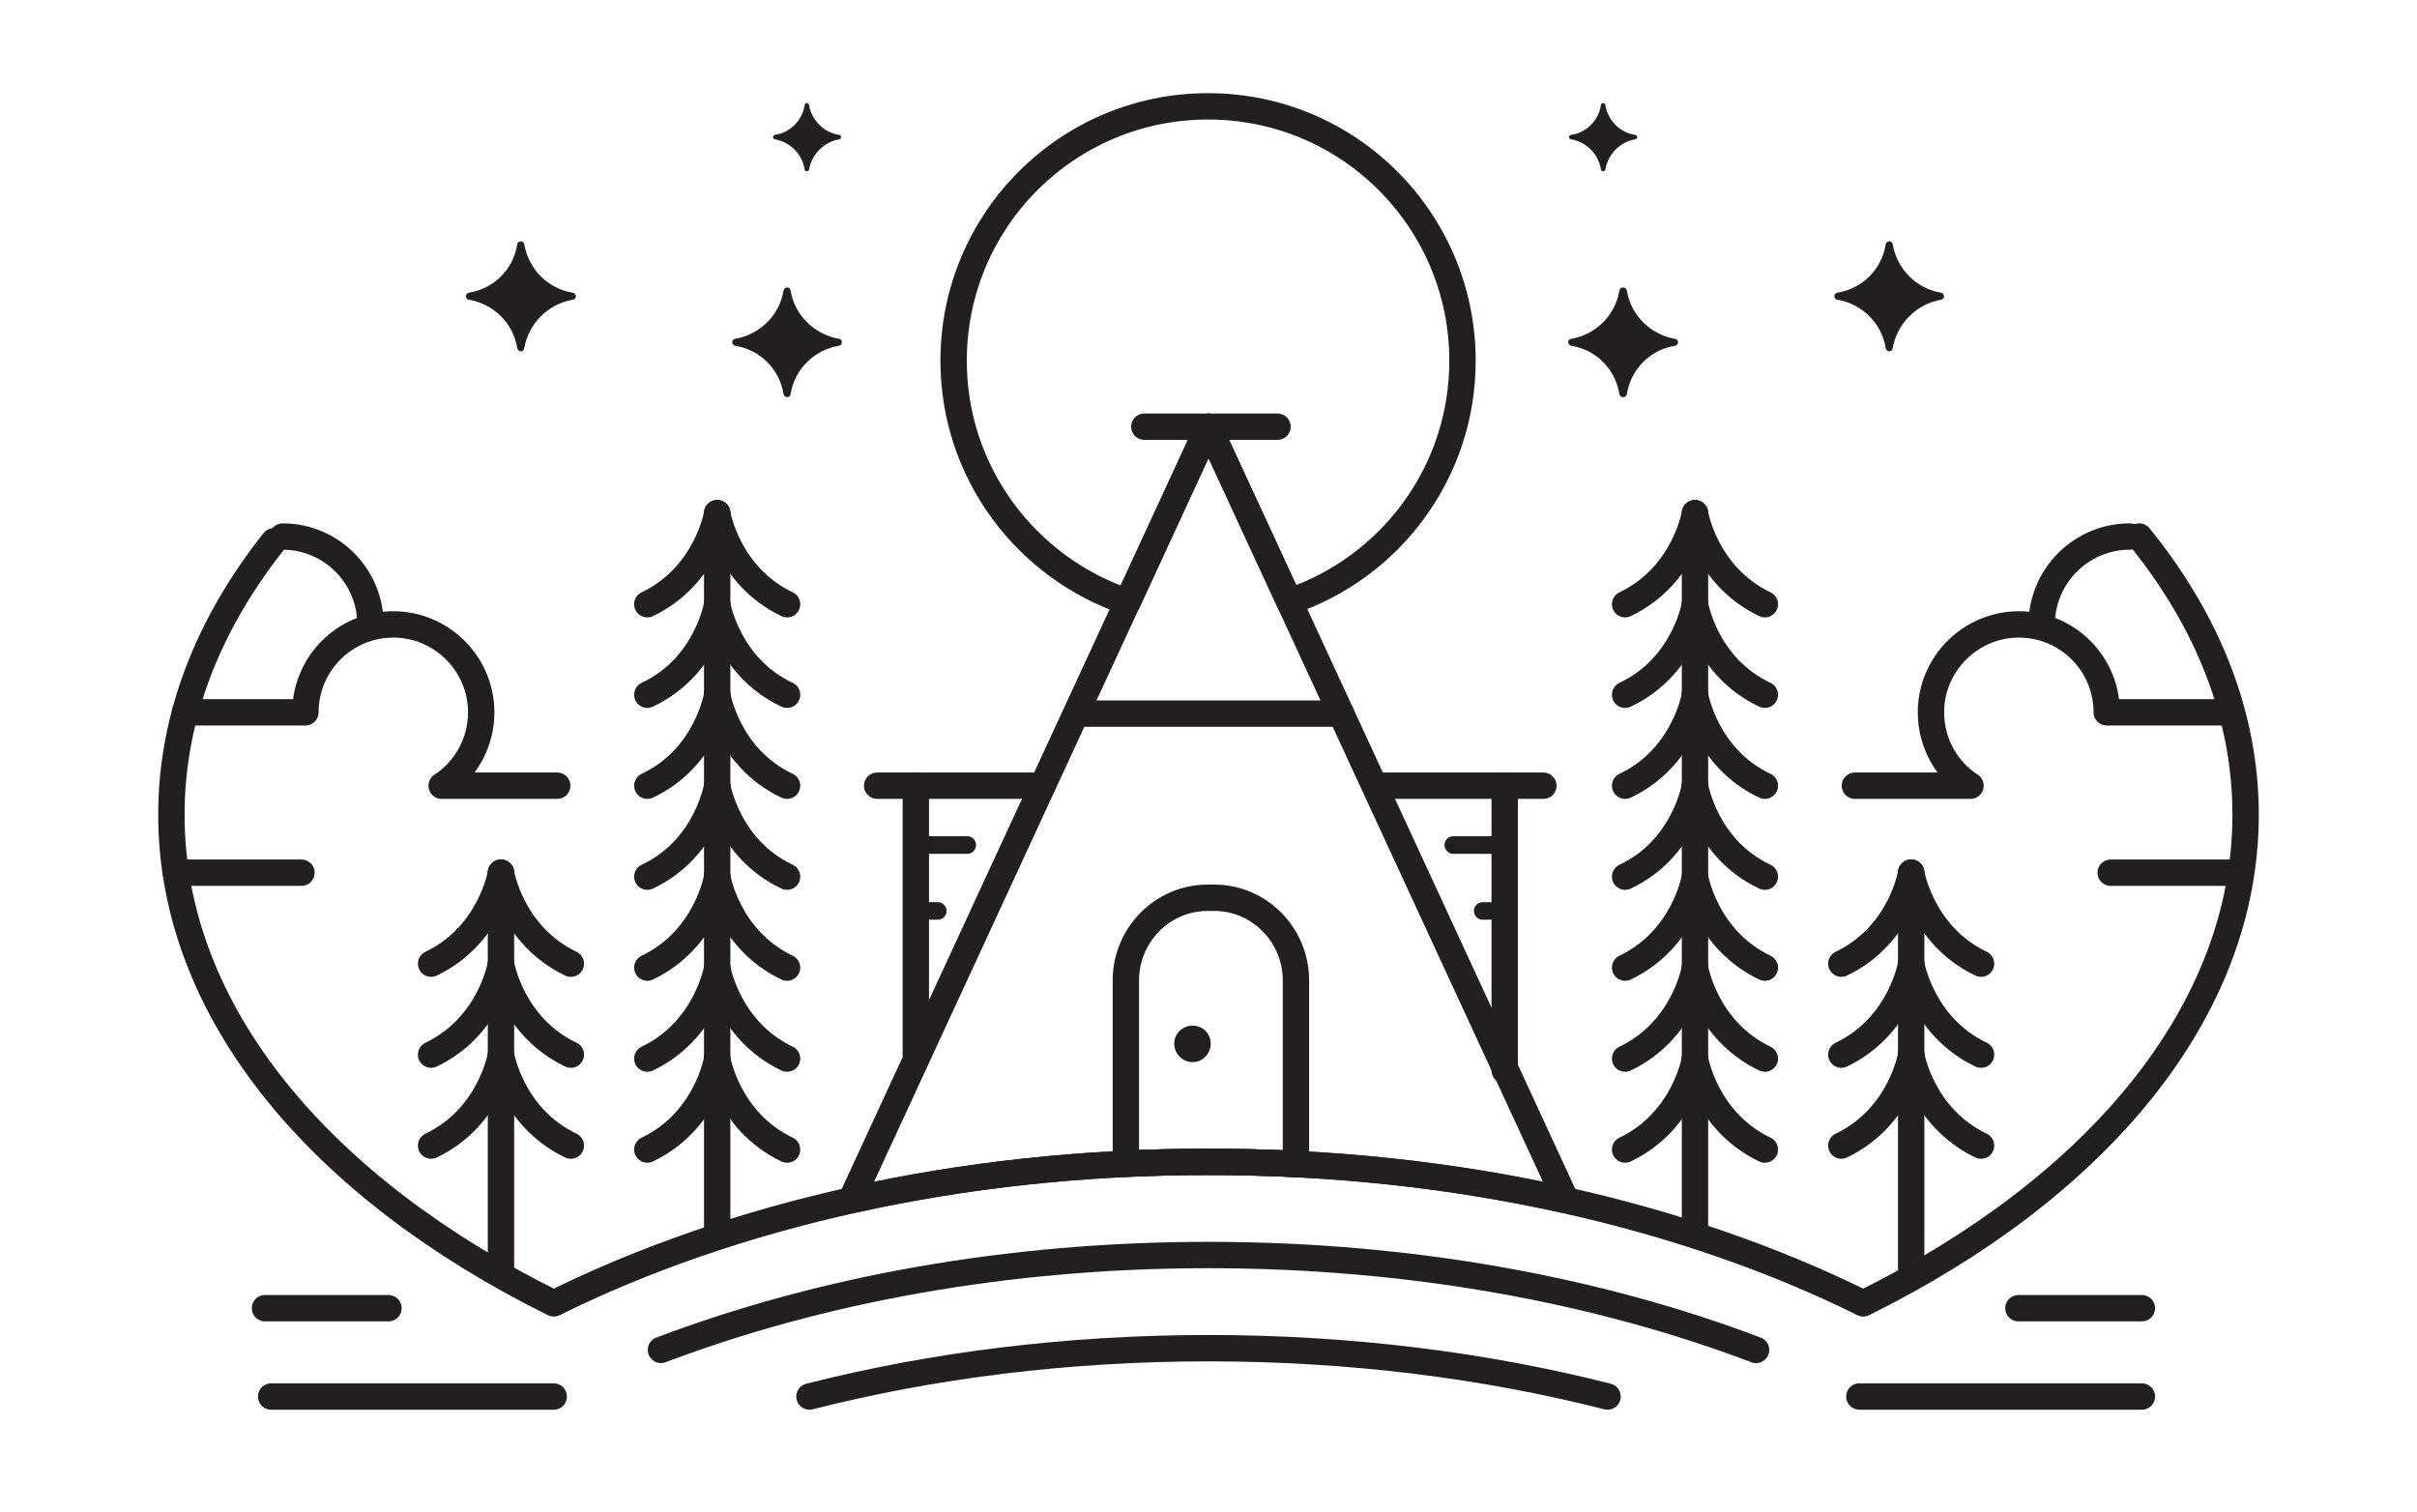 <svg version="1.2" xmlns="http://www.w3.org/2000/svg" viewBox="0 0 550 344" width="550" height="344">
	<title>Windsor-logo</title>
	<style>
		tspan { white-space:pre } 
		.s0 { fill: none;stroke: #231f20;stroke-linecap: round;stroke-linejoin: round;stroke-width: 6 } 
		.s1 { fill: #231f20 } 
		.s2 { fill: none;stroke: #231f20;stroke-miterlimit:10;stroke-width: 6 } 
		.s3 { fill: none;stroke: #231f20;stroke-linecap: round;stroke-linejoin: round;stroke-width: 4 } 
	</style>
	<filter id="f0">
		<feFlood flood-color="#f4efe6" flood-opacity="1" />
		<feBlend mode="normal" in2="SourceGraphic"/>
		<feComposite in2="SourceAlpha" operator="in" />
	</filter>
	<g id="Logo Creme" filter="url(#f0)">
		<filter id="f1">
			<feFlood flood-color="#222d1c" flood-opacity="1" />
			<feBlend mode="normal" in2="SourceGraphic"/>
			<feComposite in2="SourceAlpha" operator="in" />
		</filter>
		<g id="OBJECTS" filter="url(#f1)">
			<g id="&lt;Group&gt;">
				<path id="&lt;Path&gt;" class="s0" d="m126 296.6c-53.1-26.3-87-66.3-87-111.2 0-22.3 8.4-43.4 23.3-62.2"/>
				<path id="&lt;Path&gt;" class="s0" d="m42.1 162.1h27.4c0-11 8.9-20 20-20 11 0 20 9 20 20 0 7-3.6 13.2-9 16.7h26.3"/>
				<path id="&lt;Path&gt;" class="s0" d="m64.3 122.1c11.1 0 20 9 20 20"/>
				<path id="&lt;Path&gt;" class="s0" d="m68.6 198.6h-28.6"/>
			</g>
			<g id="&lt;Group&gt;">
				<g id="&lt;Group&gt;">
					<path id="&lt;Path&gt;" class="s0" d="m163.2 116.8v163.7"/>
					<g id="&lt;Group&gt;">
						<path id="&lt;Path&gt;" class="s0" d="m163.2 116.8c0 0-2.3 14.2-15.9 20.7"/>
						<path id="&lt;Path&gt;" class="s0" d="m163.2 137.5c0 0-2.3 14.2-15.9 20.6"/>
						<path id="&lt;Path&gt;" class="s0" d="m163.2 158.1c0 0-2.3 14.3-15.9 20.7"/>
						<path id="&lt;Path&gt;" class="s0" d="m163.2 178.8c0 0-2.3 14.3-15.9 20.7"/>
						<path id="&lt;Path&gt;" class="s0" d="m163.2 199.5c0 0-2.3 14.2-15.9 20.7"/>
						<path id="&lt;Path&gt;" class="s0" d="m163.2 220.2c0 0-2.3 14.2-15.9 20.7"/>
						<path id="&lt;Path&gt;" class="s0" d="m163.2 240.9c0 0-2.3 14.2-15.9 20.7"/>
					</g>
					<g id="&lt;Group&gt;">
						<path id="&lt;Path&gt;" class="s0" d="m163.2 116.8c0 0 2.3 14.2 15.9 20.7"/>
						<path id="&lt;Path&gt;" class="s0" d="m163.2 137.5c0 0 2.3 14.2 15.9 20.6"/>
						<path id="&lt;Path&gt;" class="s0" d="m163.2 158.1c0 0 2.3 14.3 15.9 20.7"/>
						<path id="&lt;Path&gt;" class="s0" d="m163.2 178.8c0 0 2.3 14.3 15.9 20.7"/>
						<path id="&lt;Path&gt;" class="s0" d="m163.2 199.5c0 0 2.3 14.2 15.9 20.7"/>
						<path id="&lt;Path&gt;" class="s0" d="m163.2 220.2c0 0 2.3 14.2 15.9 20.7"/>
						<path id="&lt;Path&gt;" class="s0" d="m163.2 240.9c0 0 2.3 14.2 15.9 20.7"/>
					</g>
				</g>
				<g id="&lt;Group&gt;">
					<g id="&lt;Group&gt;">
						<path id="&lt;Path&gt;" class="s0" d="m114 198.6v90"/>
						<g id="&lt;Group&gt;">
							<path id="&lt;Path&gt;" class="s0" d="m114 198.6c0 0 2.3 14.2 15.9 20.7"/>
							<path id="&lt;Path&gt;" class="s0" d="m114 219.3c0 0 2.3 14.2 15.9 20.7"/>
							<path id="&lt;Path&gt;" class="s0" d="m114 240c0 0 2.3 14.2 15.9 20.7"/>
						</g>
					</g>
					<g id="&lt;Group&gt;">
						<path id="&lt;Path&gt;" class="s0" d="m114 198.6c0 0-2.3 14.2-15.9 20.7"/>
						<path id="&lt;Path&gt;" class="s0" d="m114 219.3c0 0-2.3 14.2-15.9 20.7"/>
						<path id="&lt;Path&gt;" class="s0" d="m114 240c0 0-2.3 14.2-15.9 20.7"/>
					</g>
				</g>
				<g id="&lt;Group&gt;">
					<path id="&lt;Path&gt;" class="s0" d="m385.7 116.8v163.7"/>
					<g id="&lt;Group&gt;">
						<path id="&lt;Path&gt;" class="s0" d="m385.7 116.8c0 0 2.3 14.2 15.9 20.7"/>
						<path id="&lt;Path&gt;" class="s0" d="m385.7 137.5c0 0 2.3 14.2 15.9 20.6"/>
						<path id="&lt;Path&gt;" class="s0" d="m385.7 158.1c0 0 2.3 14.3 15.9 20.7"/>
						<path id="&lt;Path&gt;" class="s0" d="m385.7 178.8c0 0 2.3 14.3 15.9 20.7"/>
						<path id="&lt;Path&gt;" class="s0" d="m385.7 199.5c0 0 2.3 14.2 15.9 20.7"/>
						<path id="&lt;Path&gt;" class="s0" d="m385.7 220.2c0 0 2.3 14.2 15.9 20.7"/>
						<path id="&lt;Path&gt;" class="s0" d="m385.7 240.9c0 0 2.3 14.2 15.9 20.7"/>
					</g>
					<g id="&lt;Group&gt;">
						<path id="&lt;Path&gt;" class="s0" d="m385.7 116.8c0 0-2.3 14.2-15.9 20.7"/>
						<path id="&lt;Path&gt;" class="s0" d="m385.7 137.5c0 0-2.3 14.2-15.9 20.6"/>
						<path id="&lt;Path&gt;" class="s0" d="m385.7 158.1c0 0-2.3 14.3-15.9 20.7"/>
						<path id="&lt;Path&gt;" class="s0" d="m385.7 178.8c0 0-2.3 14.3-15.9 20.7"/>
						<path id="&lt;Path&gt;" class="s0" d="m385.7 199.5c0 0-2.3 14.2-15.9 20.7"/>
						<path id="&lt;Path&gt;" class="s0" d="m385.7 220.2c0 0-2.3 14.2-15.9 20.7"/>
						<path id="&lt;Path&gt;" class="s0" d="m385.7 240.9c0 0-2.3 14.2-15.9 20.7"/>
					</g>
				</g>
				<g id="&lt;Group&gt;">
					<g id="&lt;Group&gt;">
						<path id="&lt;Path&gt;" class="s0" d="m434.9 198.6v90"/>
						<g id="&lt;Group&gt;">
							<path id="&lt;Path&gt;" class="s0" d="m434.9 198.6c0 0-2.3 14.2-15.9 20.7"/>
							<path id="&lt;Path&gt;" class="s0" d="m434.9 219.3c0 0-2.3 14.2-15.9 20.7"/>
							<path id="&lt;Path&gt;" class="s0" d="m434.9 240c0 0-2.3 14.2-15.9 20.7"/>
						</g>
					</g>
					<g id="&lt;Group&gt;">
						<path id="&lt;Path&gt;" class="s0" d="m434.9 198.6c0 0 2.3 14.2 15.9 20.7"/>
						<path id="&lt;Path&gt;" class="s0" d="m434.9 219.3c0 0 2.3 14.2 15.9 20.7"/>
						<path id="&lt;Path&gt;" class="s0" d="m434.9 240c0 0 2.3 14.2 15.9 20.7"/>
					</g>
				</g>
			</g>
			<g id="&lt;Group&gt;">
				<path id="&lt;Path&gt;" class="s0" d="m486.8 122.1c15.5 19.1 24.2 40.6 24.2 63.3 0 44.9-33.9 84.9-87 111.2"/>
				<path id="&lt;Path&gt;" class="s0" d="m506.8 162.1h-27.4c0-11-8.9-20-20-20-11 0-20 9-20 20 0 7 3.6 13.2 9 16.7h-26.3"/>
				<path id="&lt;Path&gt;" class="s0" d="m484.6 122.1c-11 0-20 9-20 20"/>
				<path id="&lt;Path&gt;" class="s0" d="m480.3 198.6h28.6"/>
			</g>
			<g id="&lt;Group&gt;">
				<path id="&lt;Path&gt;" class="s0" d="m61.7 317.8h64.3"/>
				<path id="&lt;Path&gt;" class="s0" d="m423.1 317.8h64.3"/>
				<path id="&lt;Path&gt;" class="s0" d="m459.3 297.7h28.1"/>
				<path id="&lt;Path&gt;" class="s0" d="m60.3 297.7h28.1"/>
			</g>
			<g id="&lt;Group&gt;">
				<path id="&lt;Path&gt;" class="s1" d="m117.7 55.6c0.2-0.9 1.5-0.9 1.6 0 1 5.7 5.4 10.1 11 11 1 0.2 1 1.5 0 1.6-5.6 1-10 5.4-11 11-0.1 1-1.4 1-1.6 0-0.9-5.6-5.3-10-11-11-0.9-0.1-0.9-1.4 0-1.6 5.7-0.9 10.1-5.3 11-11z"/>
				<path id="&lt;Path&gt;" class="s1" d="m178.3 66.1c0.2-0.9 1.5-0.9 1.6 0 0.9 5.6 5.4 10 11 11 0.9 0.1 0.9 1.4 0 1.6-5.6 0.9-10.1 5.3-11 11-0.1 0.9-1.4 0.9-1.6 0-0.9-5.7-5.3-10.1-11-11-0.9-0.2-0.9-1.5 0-1.6 5.7-1 10.1-5.4 11-11z"/>
				<path id="&lt;Path&gt;" class="s1" d="m183.1 23.9c0.1-0.6 0.9-0.6 1 0 0.6 3.5 3.4 6.3 6.9 6.8 0.5 0.1 0.5 0.9 0 1-3.5 0.6-6.3 3.4-6.9 6.9-0.1 0.5-0.9 0.5-1 0-0.5-3.5-3.3-6.3-6.8-6.9-0.5-0.1-0.5-0.9 0-1 3.5-0.5 6.3-3.3 6.8-6.8z"/>
				<path id="&lt;Path&gt;" class="s1" d="m430.7 55.6c-0.1-0.9-1.4-0.9-1.6 0-0.9 5.7-5.3 10.1-11 11-0.9 0.2-0.9 1.5 0 1.6 5.7 1 10.1 5.4 11 11 0.2 1 1.5 1 1.6 0 1-5.6 5.4-10 11-11 0.9-0.1 0.9-1.4 0-1.6-5.6-0.9-10-5.3-11-11z"/>
				<path id="&lt;Path&gt;" class="s1" d="m370.2 66.1c-0.2-0.9-1.5-0.9-1.7 0-0.9 5.6-5.3 10-10.9 11-1 0.1-1 1.4 0 1.6 5.6 0.9 10 5.3 10.9 11 0.2 0.9 1.5 0.9 1.7 0 0.9-5.7 5.3-10.1 10.9-11 1-0.2 1-1.5 0-1.6-5.6-1-10-5.4-10.9-11z"/>
				<path id="&lt;Path&gt;" class="s1" d="m365.3 23.9c-0.1-0.6-0.9-0.6-1 0-0.5 3.5-3.3 6.3-6.8 6.8-0.6 0.1-0.6 0.9 0 1 3.5 0.6 6.3 3.4 6.8 6.9 0.1 0.5 0.9 0.5 1 0 0.6-3.5 3.3-6.3 6.8-6.9 0.6-0.1 0.6-0.9 0-1-3.5-0.5-6.2-3.3-6.8-6.8z"/>
			</g>
			<g id="&lt;Group&gt;">
				<path id="&lt;Path&gt;" class="s2" d="m424 296.6c-40.6-20.1-92.5-32.2-149-32.2-56.5 0-108.4 12.1-149 32.2"/>
				<path id="&lt;Path&gt;" class="s0" d="m399.6 307.2c-36.1-13.7-78.8-21.6-124.6-21.6-45.8 0-88.5 7.9-124.6 21.6"/>
				<path id="&lt;Path&gt;" class="s0" d="m365.8 317.8c-27.9-7.1-58.6-11-90.8-11-32.2 0-62.9 3.9-90.8 11"/>
				<g id="&lt;Group&gt;">
					<g id="&lt;Group&gt;">
						<path id="&lt;Path&gt;" class="s0" d="m275 264.4c28.4 0 55.7 3 80.9 8.6l0.2-0.4-81.1-175.5-81.1 175.5 0.2 0.4c25.2-5.6 52.5-8.6 80.9-8.6z"/>
					</g>
					<path id="&lt;Path&gt;" class="s0" d="m256.6 137l18.4-39.9 18.4 39.8c22.9-7.7 39.4-29.3 39.4-54.8 0-32-25.9-57.9-57.9-57.9-32 0-57.9 25.9-57.9 57.9 0 25.5 16.6 47.2 39.6 54.9z"/>
					<path id="&lt;Path&gt;" class="s2" d="m294.9 264.9v-41.8c0-10.3-8.3-18.8-18.6-18.8q-0.7 0-1.3 0-0.1 0-0.2 0c-10.3 0-18.6 8.5-18.6 18.8v41.7q9.3-0.4 18.8-0.4 10.1 0 19.9 0.5z"/>
					<path id="&lt;Path&gt;" class="s0" d="m260.4 97.1h30.3"/>
					<path id="&lt;Path&gt;" class="s0" d="m245.9 162.4h59.3"/>
					<path id="&lt;Path&gt;" class="s1" d="m275.5 237.5c0 2.3-1.8 4.2-4.1 4.2-2.3 0-4.2-1.9-4.2-4.2 0-2.3 1.9-4.1 4.2-4.1 2.3 0 4.1 1.8 4.1 4.1z"/>
					<g id="&lt;Group&gt;">
						<path id="&lt;Path&gt;" class="s0" d="m199.6 178.8h7.8 29.8"/>
						<path id="&lt;Path&gt;" class="s0" d="m208.4 240v-61.2"/>
						<path id="&lt;Path&gt;" class="s3" d="m220.1 192.3h-11.7"/>
						<path id="&lt;Path&gt;" class="s3" d="m213.4 207.3h-5"/>
					</g>
					<g id="&lt;Group&gt;">
						<path id="&lt;Path&gt;" class="s0" d="m351.2 178.8h-7.9-29.8"/>
						<path id="&lt;Path&gt;" class="s0" d="m342.4 243.6v-64.8"/>
						<path id="&lt;Path&gt;" class="s3" d="m330.7 192.3h11.7"/>
						<path id="&lt;Path&gt;" class="s3" d="m337.4 207.3h5"/>
					</g>
				</g>
			</g>
		</g>
	</g>
</svg>